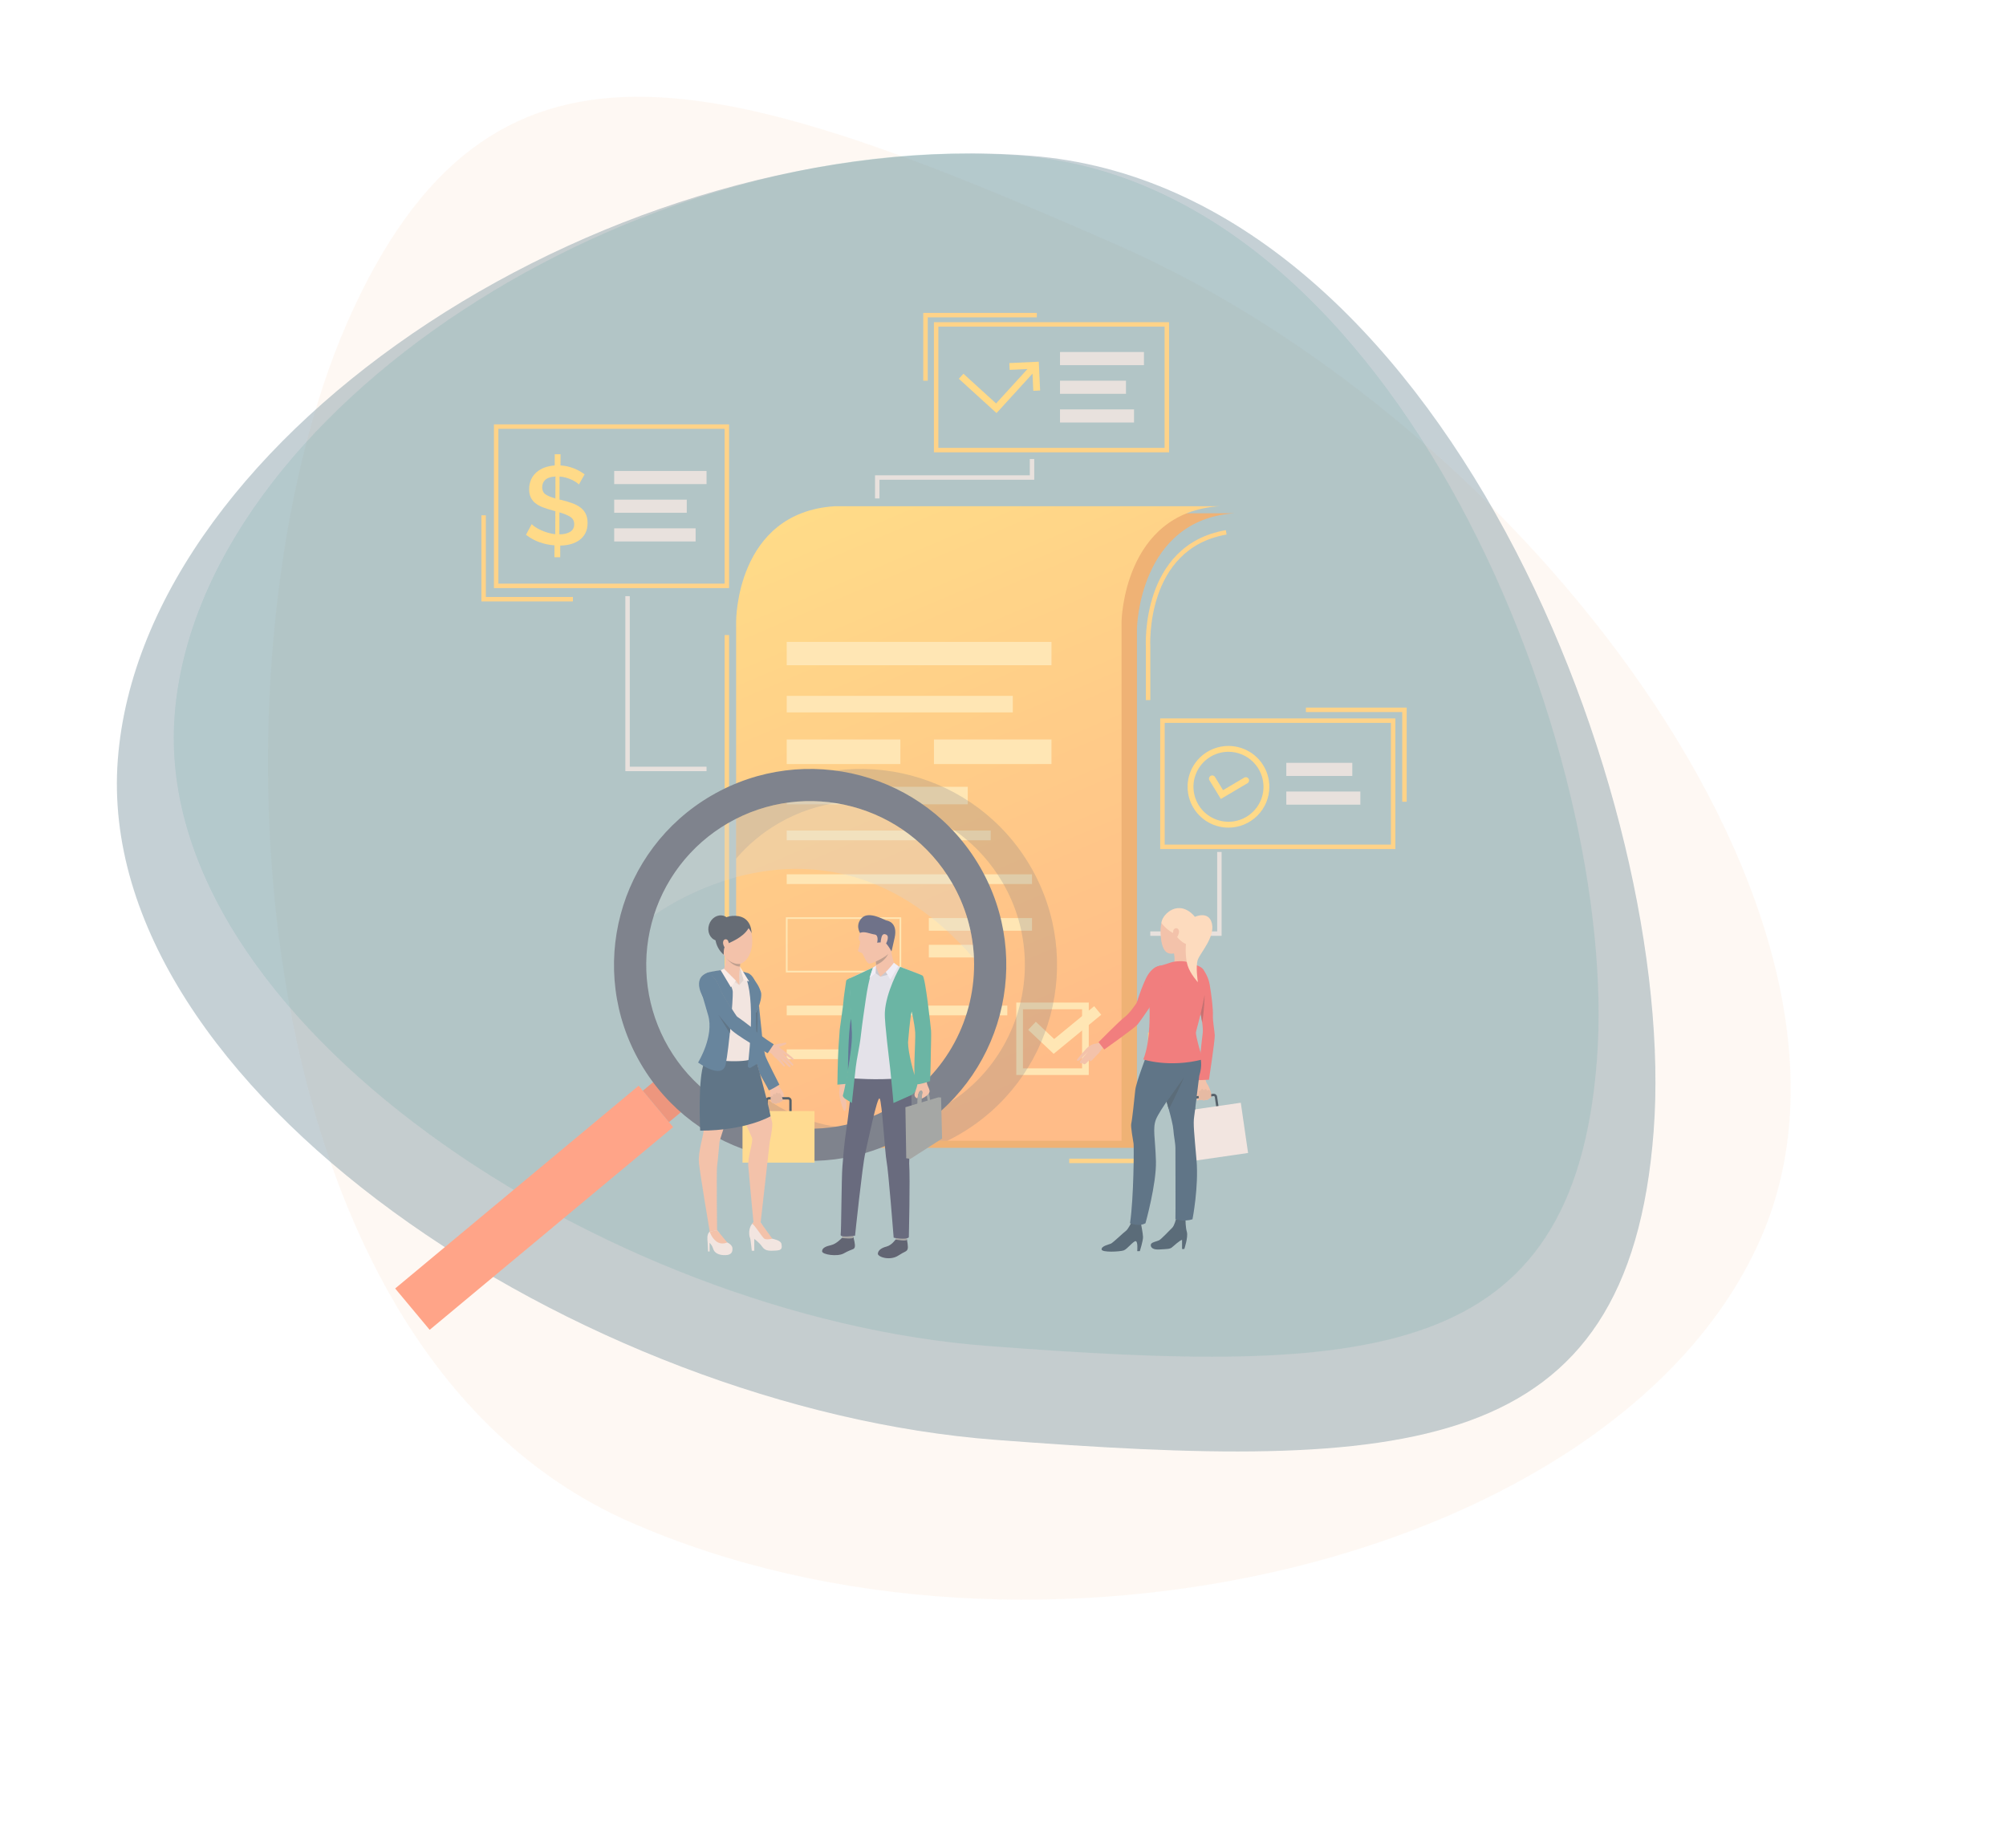 <svg width="661" height="609" viewBox="0 0 661 609" fill="none" xmlns="http://www.w3.org/2000/svg">
<g opacity="0.7">
<path opacity="0.1" d="M368.521 80.879C501.283 139.308 626.743 302.293 580.132 408.194C533.521 514.096 340.279 559.9 207.517 501.471C74.755 443.042 67.857 212.019 114.468 106.118C161.079 0.216 235.758 22.449 368.521 80.879Z" fill="#F4A261"/>
<path opacity="0.2" d="M325.351 443.489C199.718 433.901 49.895 336.277 57.522 235.758C65.15 135.239 210.256 41.664 335.889 51.252C461.522 60.84 533.841 248.693 526.213 349.213C518.586 449.732 450.985 453.077 325.351 443.489Z" fill="#2A9D8F"/>
<path opacity="0.4" d="M328.012 474.427C192.355 464.084 30.578 358.774 38.814 250.34C47.05 141.905 203.733 40.962 339.391 51.305C475.048 61.648 553.137 264.293 544.901 372.728C536.664 481.162 463.67 484.77 328.012 474.427Z" fill="#325B6C"/>
<path d="M406.874 169.12H280.019C247.483 171.283 247.627 207.093 247.627 207.093V378.209H374.639V207.093C374.639 207.093 375.24 171.164 406.874 169.12Z" fill="#E8913A"/>
<path d="M240.24 209.256H238.775V340.957H240.24V209.256Z" fill="#FFC155"/>
<path d="M385.216 149.043H307.735V106.163H385.216V149.043ZM309.2 147.579H383.75V107.627H309.2V147.579Z" fill="#FFC155"/>
<path d="M240.24 193.774H162.759V139.829H240.24V193.774ZM164.225 192.31H238.775V141.293H164.225V192.31Z" fill="#FFC155"/>
<path d="M459.786 279.764H382.305V236.722H459.786V279.764ZM383.771 278.3H458.321V238.186H383.771V278.3Z" fill="#FFC155"/>
<path d="M401.802 166.798C370.17 168.84 369.564 204.77 369.564 204.77V375.885H242.561V204.78C242.561 204.78 242.416 168.97 274.955 166.807L401.802 166.798Z" fill="url(#paint0_linear_439_5071)"/>
<path d="M346.473 211.499H259.233V219.189H346.473V211.499Z" fill="#FFDC94"/>
<path d="M333.725 229.283H259.233V234.731H333.725V229.283Z" fill="#FFDC94"/>
<path d="M296.68 243.663H259.233V251.754H296.68V243.663Z" fill="#FFDC94"/>
<path d="M346.475 243.663H307.746V251.754H346.475V243.663Z" fill="#FFDC94"/>
<path d="M318.89 259.246H259.233V265.014H318.89V259.246Z" fill="#FFDC94"/>
<path d="M326.447 273.664H259.233V276.869H326.447V273.664Z" fill="#FFDC94"/>
<path d="M340.059 288.085H259.233V291.289H340.059V288.085Z" fill="#FFDC94"/>
<path d="M296.963 320.41H258.958V302.238H296.963V320.41ZM259.515 319.861H296.413V302.787H259.508L259.515 319.861Z" fill="#FFDC94"/>
<path d="M340.059 302.505H306.061V306.67H340.059V302.505Z" fill="#FFDC94"/>
<path d="M330.158 311.317H306.061V315.482H330.158V311.317Z" fill="#FFDC94"/>
<path d="M331.92 331.344H259.233V334.549H331.92V331.344Z" fill="#FFDC94"/>
<path d="M297.521 345.765H259.233V348.969H297.521V345.765Z" fill="#FFDC94"/>
<path d="M402.285 263.257L398.539 257.13C398.392 256.889 398.347 256.599 398.413 256.325C398.479 256.05 398.652 255.813 398.894 255.666C399.135 255.518 399.425 255.473 399.7 255.539C399.975 255.606 400.213 255.778 400.36 256.02L403.009 260.353L410.052 256.188C410.293 256.069 410.57 256.045 410.828 256.122C411.086 256.198 411.306 256.369 411.443 256.6C411.581 256.832 411.625 257.106 411.569 257.369C411.512 257.632 411.358 257.864 411.138 258.018L402.285 263.257Z" fill="#FFCA55"/>
<path d="M404.797 272.704C402.132 272.704 399.527 271.915 397.311 270.436C395.095 268.957 393.368 266.855 392.349 264.396C391.329 261.936 391.062 259.23 391.581 256.619C392.101 254.008 393.384 251.609 395.269 249.727C397.153 247.844 399.553 246.562 402.167 246.043C404.781 245.524 407.489 245.79 409.951 246.809C412.413 247.828 414.517 249.554 415.997 251.767C417.477 253.981 418.267 256.584 418.267 259.246C418.263 262.814 416.843 266.235 414.317 268.758C411.792 271.281 408.368 272.7 404.797 272.704ZM404.797 247.71C402.514 247.71 400.283 248.386 398.386 249.653C396.488 250.919 395.009 252.72 394.135 254.827C393.262 256.933 393.033 259.251 393.479 261.488C393.924 263.724 395.023 265.778 396.637 267.391C398.251 269.003 400.307 270.101 402.545 270.546C404.784 270.991 407.104 270.763 409.213 269.89C411.321 269.017 413.124 267.54 414.392 265.644C415.66 263.748 416.336 261.519 416.336 259.239C416.331 256.183 415.114 253.253 412.951 251.092C410.788 248.931 407.856 247.715 404.797 247.71Z" fill="#FFCA55"/>
<path d="M340.22 123.116L340.484 128.772L342.731 128.668L342.29 119.18L332.589 119.63L332.693 121.875L338.557 121.602L328.222 132.936L317.468 123.147L315.952 124.809L328.369 136.111L340.22 123.116Z" fill="#FFCA55"/>
<path d="M190.757 159.643C190.468 159.34 190.143 159.074 189.788 158.852C189.315 158.545 188.82 158.274 188.306 158.041C187.708 157.771 187.089 157.548 186.456 157.375C185.779 157.19 185.086 157.071 184.386 157.022L184.362 164.602L185.058 164.752C186.268 165.04 187.46 165.399 188.628 165.826C189.593 166.167 190.5 166.652 191.319 167.263C192.039 167.813 192.621 168.524 193.017 169.338C193.417 170.158 193.615 171.153 193.613 172.325C193.613 173.618 193.376 174.722 192.904 175.637C192.448 176.538 191.787 177.32 190.973 177.919C190.111 178.547 189.139 179.01 188.108 179.284C186.966 179.593 185.789 179.756 184.606 179.767L184.593 183.61H182.686L182.699 179.69C180.985 179.572 179.296 179.215 177.68 178.631C176.108 178.058 174.637 177.24 173.323 176.206L175.204 172.696C175.555 173.059 175.947 173.381 176.373 173.653C176.944 174.03 177.543 174.362 178.166 174.647C178.895 174.985 179.648 175.269 180.419 175.498C181.25 175.748 182.102 175.922 182.965 176.018L182.989 168.436C182.842 168.388 182.69 168.344 182.531 168.308C182.371 168.271 182.219 168.227 182.073 168.178C180.924 167.877 179.793 167.511 178.686 167.08C177.817 166.754 177.008 166.288 176.29 165.7C175.674 165.185 175.181 164.538 174.847 163.808C174.502 162.983 174.338 162.094 174.365 161.2C174.348 160.106 174.564 159.02 174.999 158.016C175.409 157.1 176.012 156.284 176.766 155.622C177.55 154.942 178.453 154.413 179.43 154.063C180.51 153.674 181.64 153.437 182.785 153.358L182.798 149.66H184.703L184.692 153.36C186.2 153.445 187.684 153.771 189.088 154.327C190.35 154.824 191.543 155.48 192.638 156.279L190.757 159.643ZM178.657 160.558C178.657 161.582 179.014 162.353 179.73 162.869C180.446 163.385 181.538 163.84 183.007 164.234L183.031 157.018C181.54 157.088 180.441 157.433 179.734 158.052C179.027 158.672 178.668 159.507 178.657 160.556V160.558ZM189.211 172.751C189.211 171.676 188.784 170.863 187.929 170.312C187.074 169.76 185.878 169.262 184.34 168.816L184.317 176.069C185.881 176.048 187.086 175.759 187.931 175.201C188.776 174.644 189.202 173.826 189.211 172.749V172.751Z" fill="#FFCA55"/>
<path d="M232.813 155.185H202.383V159.511H232.813V155.185Z" fill="#DED4CE"/>
<path d="M226.301 164.635H202.383V168.961H226.301V164.635Z" fill="#DED4CE"/>
<path d="M229.219 174.085H202.383V178.411H229.219V174.085Z" fill="#DED4CE"/>
<path d="M445.596 251.355H423.854V255.681H445.596V251.355Z" fill="#DED4CE"/>
<path d="M448.25 260.807H423.854V265.133H448.25V260.807Z" fill="#DED4CE"/>
<path d="M376.946 115.988H349.281V120.314H376.946V115.988Z" fill="#DED4CE"/>
<path d="M371.024 125.44H349.281V129.766H371.024V125.44Z" fill="#DED4CE"/>
<path d="M373.678 134.89H349.281V139.216H373.678V134.89Z" fill="#DED4CE"/>
<path d="M402.534 308.363H379.03V306.899H401.069V280.715H402.534V308.363Z" fill="#DED4CE"/>
<path d="M289.795 164.232H288.33V156.614H339.328V151.256H340.793V158.078H289.795V164.232Z" fill="#DED4CE"/>
<path d="M232.813 254.091H206.061V196.438H207.526V252.627H232.813V254.091Z" fill="#DED4CE"/>
<path d="M379.045 230.685H377.579V213.262C377.559 212.973 375.7 179.551 403.927 174.689L404.176 176.131C377.233 180.781 379.023 212.89 379.043 213.214L379.045 230.685Z" fill="#FFC155"/>
<path d="M463.515 264.17H462.05V234.621H430.308V233.157H463.515V264.17Z" fill="#FFC155"/>
<path d="M188.769 198.164H158.631V169.794H160.096V196.7H188.769V198.164Z" fill="#FFC155"/>
<path d="M305.7 125.44H304.234V103.099H341.636V104.563H305.7V125.44Z" fill="#FFC155"/>
<path d="M379.763 383.245H352.328V381.781H378.297V340.216H379.763V383.245Z" fill="#FFC155"/>
<path d="M358.76 354.21H334.879V330.343H358.768L358.76 354.21ZM337.069 352.014H356.562V332.539H337.077L337.069 352.014Z" fill="#FFDC94"/>
<path d="M347.193 347.23L338.804 339.329L341.315 336.666L347.36 342.357L360.546 331.533L362.872 334.36L347.193 347.23Z" fill="#FFDC94"/>
<g style="mix-blend-mode:hard-light" opacity="0.24">
<path d="M339.561 285.512C321.639 254.676 282.087 244.194 251.219 262.102C248.175 263.869 245.279 265.88 242.561 268.116V282.926C246.531 278.275 251.264 274.333 256.557 271.269C282.353 256.301 315.41 265.063 330.391 290.837C334.839 298.464 337.338 307.069 337.667 315.89C337.69 316.558 337.705 317.22 337.705 317.888C337.705 336.49 328.068 354.593 310.807 364.604C287.857 377.914 259.153 372.453 242.561 352.938V367.761C246.434 370.954 250.669 373.68 255.18 375.883H312.186C313.519 375.229 314.833 374.523 316.137 373.769C346.994 355.866 357.487 316.351 339.561 285.512Z" fill="#3F444F"/>
</g>
<path d="M141.581 438.179L221.811 371.372L210.443 357.745L130.212 424.552L141.581 438.179Z" fill="#FF7E55"/>
<path d="M220.445 369.734L224.731 366.165L216.102 355.821L211.816 359.39L220.445 369.734Z" fill="#E66947"/>
<path d="M211.067 350.362C228.99 381.197 268.542 391.679 299.408 373.771C330.274 355.863 340.764 316.349 322.839 285.512C304.914 254.675 265.364 244.194 234.501 262.103C203.639 280.011 193.142 319.524 211.067 350.362ZM220.244 345.036C216.681 338.908 214.362 332.139 213.419 325.115C212.475 318.092 212.925 310.951 214.744 304.101C216.563 297.251 219.714 290.827 224.018 285.193C228.322 279.56 233.694 274.829 239.828 271.271C265.624 256.303 298.681 265.063 313.662 290.837C318.11 298.464 320.609 307.067 320.938 315.888C321.656 335.184 311.962 354.23 294.078 364.603C268.282 379.57 235.234 370.81 220.244 345.036Z" fill="#494F5C"/>
<path opacity="0.3" d="M215.452 301.656C215.452 301.656 271.705 258.982 320.934 315.888C320.605 307.067 318.107 298.464 313.658 290.837C298.677 265.063 265.62 256.303 239.824 271.271C228.186 278.001 219.491 288.841 215.452 301.656Z" fill="#C2C2C2"/>
<path d="M362.843 343.389C362.148 343.649 361.427 343.833 360.693 343.938C359.757 344.03 358.401 345.007 358.057 345.432C357.713 345.856 354.881 348.89 354.831 349.275C354.782 349.659 355.564 349.533 355.815 349.225C356.066 348.918 358.542 346.48 358.542 346.48C358.542 346.48 355.775 349.56 355.795 349.921C355.815 350.281 356.229 350.591 356.742 350.272C356.742 350.272 357.148 351.107 357.87 350.384L359.31 348.945C359.31 348.945 358.702 349.822 359.493 349.571C359.92 349.436 361.347 347.622 361.746 347.355C362.145 347.088 363.671 344.764 363.671 344.764L362.843 343.389Z" fill="#EEA886"/>
<path d="M372.685 403.055C372.685 403.055 371.632 405.157 370.993 405.573C370.353 405.988 366.78 409.463 366.047 409.782C365.314 410.1 362.951 410.547 362.983 411.663C363.014 412.779 369.078 412.428 370.26 412.013C371.441 411.597 373.42 408.92 374.216 408.953C375.013 408.986 374.727 412.247 374.727 412.247H375.588C375.588 412.247 376.674 408.803 376.641 407.591C376.608 406.38 375.94 403.064 375.94 403.064L372.685 403.055Z" fill="#162D40"/>
<path d="M387.465 401.746C387.465 401.746 387.003 403.831 386.241 404.557C385.479 405.284 382.626 408.36 381.9 408.691C381.175 409.022 379.786 409.253 379.356 409.789C378.926 410.325 379.173 411.872 381.9 411.707C384.628 411.542 385.505 411.566 386.15 411.021C386.795 410.475 388.881 408.588 389.502 408.539V411.544H390.245C390.245 411.544 391.562 407.6 391.09 405.939C390.617 404.277 390.643 402.021 390.643 402.021L387.465 401.746Z" fill="#162D40"/>
<path d="M386.386 312.514C386.386 312.514 387.626 315.701 386.661 318.166C386.661 318.166 391.207 317.879 391.379 317.363C391.551 316.847 391.196 312.069 391.821 310.658C392.445 309.247 386.386 312.514 386.386 312.514Z" fill="#EEA886"/>
<path d="M394.618 355.277C394.472 355.664 394.396 356.073 394.394 356.487C394.425 356.893 394.198 357.559 394.112 357.918C394.026 358.276 393.825 359.865 393.874 360.256C393.894 360.416 394.413 361.34 394.424 361.669C394.435 361.999 394.359 362.67 394.647 362.652C394.935 362.634 395.165 362.044 395.165 362.044C395.171 362.126 395.2 362.205 395.25 362.27C395.3 362.335 395.368 362.384 395.446 362.41C395.946 362.527 396.158 362.282 396.158 362.282C396.158 362.282 396.384 362.57 396.605 362.568C396.731 362.576 396.856 362.558 396.975 362.515C397.093 362.472 397.201 362.405 397.292 362.319C397.468 362.404 397.667 362.424 397.856 362.377C397.98 362.345 398.093 362.282 398.186 362.194C398.278 362.106 398.347 361.996 398.386 361.874C398.386 361.874 398.935 361.874 399.043 361.585C399.151 361.296 399.08 361.036 399.105 360.796C399.131 360.557 398.728 358.507 397.79 357.173C396.852 355.839 397.323 354.162 397.323 354.162L394.618 355.277Z" fill="#EEA886"/>
<path d="M393.189 366.475L392.627 362.591C392.584 362.291 392.662 361.986 392.843 361.743C393.025 361.5 393.295 361.338 393.596 361.294L399.759 360.401C400.06 360.358 400.366 360.436 400.609 360.618C400.853 360.8 401.014 361.07 401.058 361.371L401.622 365.252C401.665 365.553 401.587 365.859 401.405 366.102C401.223 366.346 400.952 366.507 400.651 366.552L394.489 367.443C394.189 367.486 393.883 367.409 393.639 367.227C393.395 367.046 393.233 366.775 393.189 366.475ZM393.707 362.055C393.658 362.062 393.611 362.079 393.568 362.104C393.526 362.129 393.488 362.163 393.459 362.202C393.429 362.242 393.407 362.287 393.395 362.335C393.383 362.383 393.38 362.433 393.387 362.482L393.951 366.363C393.965 366.462 394.019 366.552 394.099 366.612C394.179 366.672 394.28 366.698 394.38 366.683L400.541 365.79C400.64 365.775 400.729 365.722 400.789 365.642C400.849 365.562 400.874 365.461 400.86 365.362L400.296 361.481C400.281 361.382 400.228 361.293 400.148 361.233C400.068 361.174 399.968 361.148 399.869 361.162L393.707 362.055Z" fill="#0E1E2B"/>
<path d="M388.507 383.197L411.255 379.902L408.853 363.354L386.105 366.649L388.507 383.197Z" fill="#EDDAD3"/>
<path d="M395.052 361.869C395.052 361.869 394.686 360.039 395.098 359.535C395.51 359.032 395.675 359.695 395.675 359.695C395.675 359.695 395.491 359.05 396.003 358.849C396.514 358.648 396.664 359.426 396.664 359.426C396.664 359.352 396.678 359.28 396.707 359.212C396.735 359.145 396.777 359.083 396.83 359.032C396.882 358.981 396.945 358.941 397.013 358.914C397.081 358.887 397.155 358.875 397.228 358.877C397.792 358.864 397.777 359.539 397.777 359.539C397.777 359.539 398.191 358.791 398.635 359.329C399.384 360.244 399.041 361.572 399.041 361.572C399.041 361.572 398.928 361.885 398.384 361.861C398.384 361.861 398.158 362.652 397.285 362.306C397.285 362.306 396.565 362.925 396.151 362.27C396.151 362.279 395.345 362.895 395.052 361.869Z" fill="#DB9C7C"/>
<path d="M385.947 317.089C385.947 317.089 383.261 318.016 382.049 318.274C380.836 318.532 378.296 319.702 378.501 324.107C378.706 328.511 379.466 332.327 379.741 334.219C380.016 336.111 379.845 340.928 379.396 343.267C379.396 343.267 385.835 344.85 393.411 343.267C393.411 343.267 392.068 339.275 392.103 338.245C392.138 337.215 396.578 328.714 396.785 327.373C396.992 326.032 397.884 320.115 395.854 318.809C393.825 317.502 392.171 317.672 391.31 317.089C390.449 316.505 387.203 316.669 385.947 317.089Z" fill="#EB4747"/>
<path d="M382.503 318.166C382.503 318.166 379.537 318.086 377.438 322.73C375.339 327.375 374.821 330.091 374.339 330.746C373.857 331.401 372.17 333.945 370.516 335.182C368.862 336.419 361.982 343.397 361.982 343.397L363.871 345.812C363.871 345.812 373.788 338.794 374.821 337.59C375.854 336.386 382.127 327.271 382.503 325.894C382.878 324.518 385.772 319.59 382.503 318.166Z" fill="#EB4747"/>
<path d="M400.28 341.237C400.298 343.095 398.367 355.771 398.367 355.771L394.719 355.925C394.719 355.925 395.889 343.353 396.303 340.463C396.424 339.61 396.321 338.285 396.12 336.842C395.99 335.927 395.818 334.958 395.634 334.036C395.131 331.489 394.55 329.265 394.55 329.265C394.55 329.265 391.253 318.443 396.314 319.237C397.502 320.804 398.296 322.633 398.631 324.57C399.199 327.821 399.767 332.671 399.664 334.58C399.562 336.488 400.27 339.87 400.28 341.237Z" fill="#EB4747"/>
<path d="M379.389 343.267C379.389 343.267 378.218 346.032 378.107 346.731C377.995 347.43 374.333 356.558 374.077 359.228C373.819 361.929 373.044 369.136 372.769 370.168C372.494 371.2 373.388 375.81 373.526 376.842C373.663 377.874 373.595 394.728 372.355 403.055C372.355 403.055 375.247 404.292 377.451 403.055C377.451 403.055 381.102 390.051 380.895 382.559C380.688 375.067 379.737 371.895 380.895 368.868C382.052 365.842 388.877 356.759 389.566 355.795C390.255 354.831 394.57 349.509 390.482 343.743C386.393 337.976 379.389 343.267 379.389 343.267Z" fill="#1D3B54"/>
<path d="M393.493 367.897C393.127 370.305 393.511 373.469 394.27 382.277C395.028 391.084 392.943 401.746 392.943 401.746C390.328 402.641 387.315 401.746 387.315 401.746C387.382 401.128 387.315 380.28 387.315 378.423C387.315 376.565 386.78 374.457 386.642 372.325C386.549 370.872 385.871 368.193 385.111 365.457C384.882 364.639 384.648 363.81 384.417 363.018L384.04 361.706C382.968 357.991 381.525 343.645 381.525 343.645C381.525 343.645 389.518 337.215 393.409 343.268C397.299 349.322 395.303 353.725 395.165 354.483C395.028 355.24 393.859 365.488 393.493 367.897Z" fill="#1D3B54"/>
<path d="M378.772 332.003C378.772 332.003 379.31 342.837 376.727 349.081C376.727 349.081 385.25 351.919 396.252 349.081C396.252 349.081 393.892 341.314 394.081 340.128C394.27 338.942 398.387 325.25 397.122 322.029C395.856 318.809 380.043 321.841 378.772 332.003Z" fill="#EB4747"/>
<path d="M388.934 299.958C387.016 299.74 382.048 300.128 382.426 307.594C382.803 315.061 385.525 314.611 388.245 313.816C390.965 313.022 394.202 307.247 394.202 305.699C394.202 304.15 394.409 300.576 388.934 299.958Z" fill="#EEA886"/>
<path d="M382.703 304.176C382.703 304.176 384.864 306.921 387.036 307.589C387.036 307.589 388.71 310.577 391.628 311.339C391.628 311.339 397.856 305.393 392.617 300.92C387.379 296.448 382.668 301.894 382.703 304.176Z" fill="#FCCCA2"/>
<path d="M386.628 306.562C386.699 306.154 387.606 305.323 388.304 306.251C389.002 307.179 387.729 309.348 387.247 309.348C386.765 309.348 386.35 308.11 386.628 306.562Z" fill="#EEA886"/>
<path d="M393.493 302.266C393.649 302.029 398.367 299.905 399.355 304.343C400.342 308.78 395.556 313.941 394.718 316.159C393.881 318.377 394.718 323.642 394.718 323.642C394.718 323.642 392.22 320.935 391.35 318.166C390.388 315.127 390.068 307.463 393.493 302.266Z" fill="#FCCCA2"/>
<path d="M390.181 354.959C390.119 355.096 386.137 363.926 385.113 365.457C384.884 364.639 384.65 363.81 384.419 363.018C384.419 363.018 390.048 355.153 390.181 354.959Z" fill="#162D40"/>
<path d="M396.948 327.825C396.948 327.825 396.823 333.441 396.116 336.842C395.986 335.927 395.814 334.958 395.631 334.036C395.66 333.908 396.81 328.704 396.948 327.825Z" fill="#AB3434"/>
<path d="M255.647 356.554C255.92 356.817 256.143 357.127 256.306 357.469C256.44 357.815 256.889 358.273 257.099 358.533C257.31 358.792 258.103 360.017 258.215 360.363C258.261 360.502 258.2 361.461 258.325 361.735C258.449 362.01 258.773 362.531 258.53 362.63C258.286 362.729 257.865 362.335 257.865 362.335C257.893 362.404 257.9 362.48 257.884 362.552C257.869 362.625 257.831 362.691 257.777 362.742C257.692 362.825 257.583 362.879 257.465 362.894C257.347 362.91 257.227 362.887 257.123 362.829C257.123 362.829 257.07 363.241 256.889 363.325C256.788 363.383 256.673 363.412 256.557 363.409C256.441 363.405 256.328 363.369 256.231 363.305C256.186 363.393 256.123 363.471 256.047 363.533C255.971 363.596 255.882 363.643 255.788 363.671C255.67 363.689 255.55 363.674 255.44 363.627C255.33 363.581 255.236 363.505 255.167 363.408C255.167 363.408 254.72 363.602 254.517 363.408C254.366 363.245 254.243 363.06 254.15 362.859C254.035 362.676 253.559 360.833 253.804 359.369C254.049 357.905 252.905 356.807 252.905 356.807L255.647 356.554Z" fill="#EEA886"/>
<path d="M259.689 367.807H253.368C253.059 367.807 252.763 367.685 252.545 367.467C252.327 367.249 252.204 366.953 252.203 366.645V362.659C252.204 362.351 252.327 362.055 252.545 361.837C252.763 361.62 253.059 361.497 253.368 361.497H259.691C260 361.497 260.296 361.62 260.514 361.837C260.733 362.055 260.856 362.351 260.856 362.659V366.645C260.856 366.798 260.825 366.949 260.767 367.09C260.708 367.231 260.622 367.359 260.514 367.467C260.405 367.575 260.277 367.661 260.135 367.719C259.994 367.777 259.842 367.807 259.689 367.807ZM253.368 362.275C253.267 362.275 253.17 362.316 253.098 362.387C253.026 362.459 252.986 362.556 252.985 362.657V366.643C252.986 366.744 253.026 366.841 253.098 366.913C253.17 366.985 253.267 367.025 253.368 367.026H259.691C259.793 367.026 259.89 366.985 259.962 366.914C260.034 366.842 260.075 366.745 260.076 366.643V362.657C260.075 362.556 260.034 362.459 259.962 362.387C259.89 362.315 259.793 362.275 259.691 362.275H253.368Z" fill="#0E1E2B"/>
<path d="M268.39 366.096H244.664V383.08H268.39V366.096Z" fill="#FFCC63"/>
<path d="M246.45 320.65C246.45 320.65 245.235 320.668 244.717 324.297C244.199 327.926 245.18 329.447 245.298 330.956C245.415 332.466 247.188 342.225 247.237 342.657C247.287 343.089 247.523 348.281 248.214 349.659C248.904 351.037 253.991 358.847 254.059 359.237C254.126 359.627 256.528 357.877 256.528 357.877C256.528 357.877 252.533 349.523 252.302 348.57C252.071 347.617 250.47 342.749 250.716 341.263C250.961 339.777 250.003 331.58 250.097 330.669C250.19 329.758 248.789 321.204 246.45 320.65Z" fill="#EEA886"/>
<path d="M246.45 320.65C246.45 320.65 245.235 320.668 244.717 324.297C244.199 327.926 244.666 329.238 244.981 330.81C245.276 332.296 246.285 341.387 246.332 341.819C246.38 342.251 247.587 347.73 248.214 349.659C248.692 351.123 253.225 358.809 253.293 359.191C253.361 359.574 256.819 357.398 256.819 357.398C256.819 357.398 252.384 348.757 252.154 347.803C251.923 346.85 251.172 343.55 251.148 342.042C251.119 340.273 250.003 331.58 250.097 330.669C250.19 329.758 249.842 321.892 246.45 320.65Z" fill="#285173"/>
<path d="M236.282 405.322C236.282 405.322 238.399 408.462 239.253 409.218C239.253 409.218 241.215 409.906 241.338 411.231C241.416 412.104 241.338 413.504 239.097 413.568C236.857 413.632 235.416 412.849 235.005 411.491C234.595 410.133 233.818 409.527 233.818 409.527V412.367H233.313C233.313 412.367 233.186 409.622 233.155 409.117C233.124 408.612 232.789 406.671 233.859 405.811C234.928 404.951 236.282 405.322 236.282 405.322Z" fill="#EDDAD3"/>
<path d="M250.639 402.815C250.923 403.442 251.278 404.036 251.698 404.583C252.205 405.243 253.782 407.959 254.478 408.147C255.174 408.336 257.321 408.715 257.51 409.915C257.698 411.116 257.793 411.967 255.678 412.062C253.562 412.157 252.172 412.281 251.161 410.799C250.15 409.317 248.54 408.237 248.54 408.237V412.108H247.717C247.717 412.108 247.338 408.082 247.118 407.794C246.898 407.507 246.327 404.418 248.287 402.809C250.247 401.201 250.639 402.815 250.639 402.815Z" fill="#EDDAD3"/>
<path d="M234.868 344.716C234.868 344.716 232.195 348.193 231.472 352.305C230.748 356.417 231.899 370.239 231.868 372.281C231.836 374.324 229.941 379.382 230.32 383.217C230.699 387.053 233.866 405.82 233.866 405.82L236.289 405.324C236.289 405.324 236.053 385.867 236.289 384.259C236.526 382.65 237.002 376.781 237.097 376.119C237.192 375.456 243.111 358.055 243.111 355.085C243.111 352.115 241.305 339.87 234.868 344.716Z" fill="#EEA886"/>
<path d="M248.287 346.072C248.287 346.072 252.683 362.815 253.198 365.133C253.712 367.452 254.48 369.366 254.48 370.351C254.48 372.636 253.63 376.306 253.63 376.306L250.639 402.815H248.287C248.287 402.815 246.801 387.335 246.565 384.211C246.329 381.087 248.27 376.258 247.796 374.933C247.322 373.608 240.169 358.317 240.169 358.317C240.169 358.317 234.751 341.212 248.287 346.072Z" fill="#EEA886"/>
<path d="M239.616 409.381C239.616 409.381 237.773 410.329 236.099 409.079C234.425 407.829 233.859 405.82 233.859 405.82L236.282 405.324L239.616 409.381Z" fill="#EEA886"/>
<path d="M254.478 408.148C254.478 408.148 252.582 408.622 251.855 408.148C251.128 407.674 248.659 403.503 247.842 403.254C247.842 403.254 248.633 401.647 250.639 402.815C250.639 402.815 253.939 407.454 254.478 408.148Z" fill="#EEA886"/>
<path d="M253.905 367.807C253.905 367.807 245.845 372.55 230.717 372.55C230.717 372.55 229.862 355.03 232.06 350.1C234.258 345.17 248.851 348.226 248.851 348.226C248.851 348.226 253.386 364.178 253.905 367.807Z" fill="#1D3B54"/>
<path d="M242.883 319.341C242.883 319.341 245.228 320.439 246.043 320.611C246.858 320.783 250.016 324.873 250.569 326.37C251.122 327.867 250.569 330.111 249.43 332.746C248.291 335.381 249.364 336.262 248.844 338.897C248.323 341.532 247.867 347.112 247.964 348.576C248.062 350.04 234.793 350.316 231.763 347.648C231.763 347.648 234.807 343.093 235.198 342.443C235.588 341.794 235.263 338.245 234.904 337.334C234.545 336.423 232.157 328.676 232.157 328.676C232.157 328.676 230.206 322.727 231.974 321.356C233.505 320.169 237.676 319.744 238.425 319.484C239.174 319.224 241.354 319.114 242.883 319.341Z" fill="#EDDAD3"/>
<path d="M243.633 324.564L245.058 322.897L243.821 318.505C243.821 318.505 243.405 320.959 243.633 324.564Z" fill="#D6C5BE"/>
<path d="M239.925 302.716C241.317 302.225 246.439 301.023 247.644 307.563C248.849 314.104 245.233 318.756 241.911 317.52C238.588 316.285 236.538 311.761 236.342 308.312C236.146 304.862 238.165 303.334 239.925 302.716Z" fill="#EEA886"/>
<path d="M247.644 307.563C247.644 307.563 247.893 301.967 242.332 301.771C236.771 301.576 235.265 306.163 235.721 309.496C235.987 311.476 236.969 313.29 238.482 314.596C238.482 314.596 238.282 311.895 239.363 311.192C240.444 310.49 244.776 309.093 246.664 305.84C246.657 305.84 247.532 306.868 247.644 307.563Z" fill="#252E3B"/>
<path d="M240.7 306.97C239.967 309.199 237.791 310.486 235.84 309.845C233.89 309.205 232.91 306.879 233.642 304.65C234.375 302.421 236.551 301.135 238.502 301.775C240.453 302.416 241.433 304.742 240.7 306.97Z" fill="#252E3B"/>
<path d="M244.003 316.638C244.003 316.638 243.536 320.935 243.636 322.335C243.636 322.335 241.2 324.774 238.429 319.488C238.429 319.488 239.596 317.308 238.718 314.34C237.841 311.372 244.003 316.638 244.003 316.638Z" fill="#EEA886"/>
<path d="M243.632 322.335V324.564L240.828 322.471L243.632 322.335Z" fill="#EEA886"/>
<path d="M243.633 324.564L242.469 323.124L238.548 319.219L237.278 320.439L243.633 324.564Z" fill="#D6C5BE"/>
<path d="M238.002 319.592C238.002 319.592 241.299 324.582 241.451 326.778C241.603 328.974 240.227 345.404 239.123 350.686C238.018 355.967 230.03 350.089 230.03 350.089C230.03 350.089 235.397 341.409 233.327 334.461C231.258 327.512 230.519 324.732 230.519 324.732C230.519 324.732 231.228 320.862 233.739 320.318C235.952 319.841 238.002 319.592 238.002 319.592Z" fill="#285173"/>
<path d="M250.787 327.036C250.787 327.036 251.381 329.135 249.067 333.773C249.067 333.773 249.104 339.709 249.17 341.565C249.236 343.42 249.673 350.431 249.673 350.431L247.387 351.769C247.284 351.83 247.165 351.861 247.045 351.858C246.925 351.855 246.808 351.818 246.707 351.753C246.606 351.687 246.526 351.594 246.476 351.485C246.425 351.376 246.406 351.255 246.42 351.136C247.069 345.798 249.168 325.554 244.623 320.112L246.455 320.65C246.455 320.65 249.705 323.303 250.787 327.036Z" fill="#285173"/>
<path d="M239.914 310.01C239.864 309.894 239.789 309.791 239.694 309.708C239.599 309.625 239.487 309.564 239.366 309.529C239.245 309.494 239.117 309.486 238.992 309.506C238.868 309.526 238.749 309.573 238.645 309.644C238.255 309.937 238.026 310.815 238.645 311.954C239.264 313.092 241.446 313.888 239.914 310.01Z" fill="#EEA886"/>
<path d="M245.058 322.897L246.853 323.393L243.821 318.509L245.058 322.897Z" fill="#FAE6DE"/>
<path d="M242.47 323.124L240.828 325.272L237.462 319.665L238.548 319.219L242.47 323.124Z" fill="#FAE6DE"/>
<path d="M243.907 317.584L243.827 318.446C243.827 318.446 241.889 318.812 239.356 315.72C239.356 315.72 241.152 317.908 243.907 317.584Z" fill="#A77860"/>
<path d="M253.872 343.894C253.872 343.894 255.011 344.626 255.665 344.218C256.215 343.869 257.195 343.821 257.497 343.805C257.896 343.785 259.101 343.265 259.132 343.768C259.164 344.271 257.187 344.722 256.792 344.899C256.396 345.077 258.138 345.926 258.334 346.332C258.53 346.738 256.958 349.538 255.83 348.817C254.702 348.096 253.974 346.583 253.751 346.495C253.461 346.347 253.18 346.183 252.91 346.003L253.872 343.894Z" fill="#EEA886"/>
<path d="M232.241 321.1C232.241 321.1 233.822 320.708 235.19 322.172C236.559 323.636 237.242 326.045 237.601 326.826C237.96 327.607 242.486 334.829 242.746 334.991C243.006 335.154 247.606 338.864 249.69 340.847C251.775 342.831 255.837 345.045 255.837 345.045L254.308 347.194C254.308 347.194 241.964 340.621 240.401 338.214C238.839 335.808 232.597 329.135 232.597 329.135C232.597 329.135 228.871 323.521 232.241 321.1Z" fill="#EEA886"/>
<path d="M258.109 346.101C258.109 346.101 261.406 348.537 261.499 348.885C261.592 349.232 261.44 349.403 261.122 349.187C260.803 348.971 257.859 346.925 257.859 346.925C257.859 346.925 261.287 350.466 261.418 350.735C261.495 350.892 261.235 351.24 261.052 351.141C260.869 351.042 257.273 347.726 257.273 347.726C257.273 347.726 260.468 351.039 260.51 351.295C260.516 351.359 260.502 351.423 260.47 351.478C260.439 351.534 260.391 351.579 260.333 351.607C260.275 351.635 260.211 351.644 260.147 351.634C260.084 351.624 260.025 351.595 259.979 351.551C259.724 351.322 256.586 348.416 256.586 348.416C256.586 348.416 258.759 350.978 258.667 351.211C258.61 351.357 258.402 351.668 257.861 350.991C257.321 350.314 255.879 348.85 255.879 348.85L258.109 346.101Z" fill="#EEA886"/>
<path d="M249.611 332.609C249.611 332.609 249.721 340.02 249.269 343.589L249.067 333.767L249.611 332.609Z" fill="#1D3B54"/>
<path d="M233.056 320.556C233.056 320.556 233.958 320.708 235.324 322.172C236.69 323.636 237.377 326.045 237.735 326.826C238.092 327.607 242.62 334.829 242.88 334.991C243.14 335.154 246.909 337.736 248.994 339.726C251.078 341.715 254.958 344.081 254.958 344.081L252.967 347.035C252.967 347.035 242.083 341.01 240.363 338.71C238.52 336.26 231.937 329.066 231.937 329.066C231.937 329.066 227.675 322.522 233.056 320.556Z" fill="#285173"/>
<path d="M257.883 362.134C257.883 362.134 257.46 360.487 256.929 360.238C256.398 359.989 256.517 360.595 256.517 360.595C256.517 360.595 256.409 359.997 255.916 360.03C255.423 360.062 255.599 360.762 255.599 360.762C255.57 360.702 255.53 360.648 255.48 360.605C255.431 360.561 255.372 360.527 255.31 360.507C255.247 360.486 255.18 360.478 255.114 360.483C255.048 360.489 254.984 360.507 254.925 360.538C254.456 360.751 254.742 361.298 254.742 361.298C254.742 361.298 254.108 360.846 253.956 361.461C253.7 362.498 254.505 363.461 254.505 363.461C254.505 363.461 254.722 363.673 255.159 363.441C255.159 363.441 255.656 364.001 256.231 363.375C256.231 363.375 257.066 363.6 257.147 362.901C257.143 362.903 258.046 363.091 257.883 362.134Z" fill="#DB9C7C"/>
<path d="M240.482 340.452L236.756 334.446C236.756 334.446 239.932 338.194 240.264 338.597C240.596 338.999 240.63 339.028 240.63 339.028C240.63 339.028 240.526 340.247 240.482 340.452Z" fill="#1D3B54"/>
<path d="M279.345 354.933C279.53 355.731 279.767 356.517 280.054 357.285C280.274 357.865 280.382 361.664 280.36 362.154C280.342 362.568 280.067 362.324 279.928 362.052C279.847 361.896 279.598 360.588 279.356 359.885C279.151 359.298 278.975 359.078 278.871 359.268C278.766 359.459 278.58 361.9 278.805 362.943C279.03 363.986 278.794 366.391 278.244 366.043C277.695 365.695 276.413 361.347 276.517 359.711C276.621 358.075 277.211 356.022 277.211 356.022L279.345 354.933Z" fill="#EEA886"/>
<path d="M278.829 357.134C278.829 357.134 280.622 345.221 281.098 342.957C281.314 341.931 281.906 339.38 282.281 337.284C282.406 336.595 282.51 335.884 282.598 335.187C282.952 332.409 283.042 329.88 283.042 329.88C283.042 329.88 284.597 322.76 280.1 322.32C280.1 322.32 278.895 322.697 278.818 323.192C278.545 325.095 277.924 329.209 277.902 330.182C277.88 330.975 276.717 338.966 276.7 339.244C276.667 339.793 276.398 343.494 276.288 345.119C276.032 348.912 275.935 357.394 275.935 357.394L278.829 357.134Z" fill="#2C967D"/>
<path d="M277.394 407.913C277.394 407.913 275.66 409.851 273.898 410.256C272.136 410.66 270.903 411.171 270.888 412.29C270.874 413.41 275.96 414.133 277.977 413.022C280.986 411.35 281.292 411.855 281.626 411.009C281.959 410.164 281.225 407.941 281.247 407.673C281.274 407.346 277.394 407.913 277.394 407.913Z" fill="#202338"/>
<path d="M295.105 408.418C295.105 408.418 293.823 410.305 292.12 410.74C290.416 411.176 289.345 411.985 289.262 413.065C289.18 414.144 293.231 415.559 296.08 413.663C297.952 412.415 298.644 412.486 299.025 411.696C299.406 410.905 298.829 408.684 298.866 408.426C298.913 408.109 295.105 408.418 295.105 408.418Z" fill="#202338"/>
<path d="M277.591 406.987C277.508 407.292 277.442 407.601 277.395 407.913C277.429 407.933 281.366 408.402 281.241 407.673C281.146 407.084 281.007 406.442 281.007 406.442L277.591 406.987Z" fill="#81807E"/>
<path d="M295.157 407.487C295.122 407.796 295.105 408.107 295.105 408.418C295.136 408.44 298.888 409.15 298.866 408.418C298.835 407.984 298.755 407.554 298.628 407.137L295.157 407.487Z" fill="#81807E"/>
<path d="M281.17 352.689C281.17 352.689 279.737 366.581 278.994 371.337C278.124 376.897 277.827 381.492 277.585 384.369C277.279 387.988 277.219 405.794 277.006 406.854C276.794 407.913 281.748 407.147 281.748 407.147C281.748 407.147 284.188 383.88 285.097 380.026C285.945 376.436 289.088 360.981 289.859 361.962C290.63 362.943 291.59 379.997 292.162 382.824C292.733 385.651 294.475 407.818 294.475 407.818C294.475 407.818 298.419 408.603 299.468 407.716C299.468 407.716 299.946 388.616 299.582 383.307C299.443 381.294 301.963 359.054 298.734 350.105C297.034 345.379 281.17 352.689 281.17 352.689Z" fill="#292C47"/>
<path d="M305.709 354.662C305.709 354.662 303.297 355.394 302.286 355.211C301.274 355.028 301.785 342.632 301.736 340.051C301.705 337.96 300.56 332.437 300.56 332.437C300.56 332.44 300.56 332.444 300.56 332.448C300.446 332.861 298.901 338.593 298.847 341.347C298.791 344.204 299.214 355.136 299.214 355.136L295.367 356.944L282.08 357.327L280.146 357.356C280.146 357.356 280.45 350.874 280.563 348.654C280.635 347.243 280.91 344.716 280.838 342.249C280.838 342.249 280.882 339.654 280.626 338.538C280.598 333.597 280.298 328.724 280.298 328.724C280.133 326.487 280.018 324.395 279.952 322.447C280.501 322.161 281.14 321.828 281.661 321.581C283.267 320.816 285.507 319.786 286.945 319.127C287.786 318.741 288.61 318.459 288.61 318.459C288.61 318.459 294.354 317.91 294.821 317.938C295.436 318.105 296.039 318.311 296.627 318.556C298.664 319.329 302.591 320.901 303.221 321.349C304.137 322.006 306.079 337.592 306.165 338.684C306.332 340.668 305.709 354.662 305.709 354.662Z" fill="#D8D5E0"/>
<path d="M294.807 317.945C294.383 321.812 290.084 321.812 290.084 321.812C290.084 321.812 288.306 320.256 288.363 319.105C288.363 319.081 288.363 319.056 288.363 319.03C288.39 318.82 288.63 318.556 288.654 318.132C288.654 318.073 288.654 318.015 288.654 317.949C288.654 317.883 288.654 317.833 288.654 317.777C288.654 317.482 288.636 317.191 288.617 316.99C288.617 316.918 288.606 316.858 288.601 316.807C288.595 316.755 288.588 316.695 288.588 316.695C288.588 316.695 289.282 315.963 290.161 315.096C291.7 313.577 293.825 311.63 293.825 312.404C293.823 312.453 293.817 312.502 293.806 312.55C293.446 314.305 294.807 317.945 294.807 317.945Z" fill="#EEA886"/>
<path d="M294.398 349.888C294.398 349.888 294.746 352.084 294.777 352.651L295.51 352.504C295.51 352.504 295.307 350.184 295.188 349.796L294.398 349.888Z" fill="#5D676C"/>
<path d="M306.473 362.655C306.473 362.655 306.247 359.581 305.425 359.116C304.603 358.651 305.088 359.596 305.088 359.596C305.088 359.596 305.581 361.821 305.694 362.725C305.7 362.769 306.473 362.655 306.473 362.655Z" fill="#7F827F"/>
<path d="M298.344 364.826L309.187 361.576L309.356 374.975L298.617 381.627L298.344 364.826Z" fill="#7F827F"/>
<path d="M298.617 381.627L299.985 381.858L310.427 375.151L310.092 361.623L309.187 361.576L298.617 381.627Z" fill="#7F827F"/>
<path d="M291.874 320.227L290.084 321.817C290.084 321.817 292.151 321.68 292.537 321.336L291.874 320.227Z" fill="#B4B1BA"/>
<path d="M280.529 355.284C280.529 355.284 288.934 356 296.298 355.284V357.698C296.298 357.698 285.24 359.292 280.16 357.237L280.529 355.284Z" fill="#292C47"/>
<path d="M286.96 319.146L285.362 319.878C284.141 320.441 282.763 321.08 281.675 321.598C281.098 321.872 280.393 322.194 279.832 322.427C279.897 324.41 279.994 326.537 280.162 328.813C280.162 328.813 280.321 334.375 280.642 339.651C280.761 340.417 280.795 341.195 280.745 341.969C280.664 343 280.561 344.127 280.417 345.302C280.417 345.316 280.417 345.333 280.417 345.346C280.384 345.626 280.351 345.906 280.316 346.189V346.202C279.6 352.078 278.391 358.829 277.752 360.86C277.618 361.287 278.078 361.68 278.406 361.982L280.704 363.432C280.704 363.432 281.653 354.713 281.968 351.754C282.27 348.898 283.227 345.069 283.646 341.338C284.175 336.604 284.906 331.966 285.295 329.211C286.322 322.037 287.689 318.829 287.689 318.829L286.96 319.146Z" fill="#2C967D"/>
<path d="M301.569 340.174C301.752 342.568 300.734 355.811 301.752 355.998C302.771 356.185 306.48 355.367 306.48 355.367C306.48 355.367 306.947 341.093 306.797 339.588C306.689 338.49 304.952 322.154 304.035 321.499C303.505 321.118 299.582 319.729 297.657 318.972C297.305 318.833 296.964 318.701 296.649 318.58C296.241 319.034 291.909 327.04 291.572 333.546C291.469 335.526 291.938 339.707 292.286 343.122C292.663 346.767 293.081 349.611 293.385 352.658C293.988 358.662 294.409 363.441 294.409 363.441L300.391 360.78C301.358 360.297 302.699 358.311 302.335 357.303C300.952 353.432 299.221 346.822 299.21 343.426C299.21 343.426 299.877 335.112 300.404 333.286C300.399 333.269 301.342 337.125 301.569 340.174Z" fill="#2C967D"/>
<path d="M302.685 355.833C302.685 355.833 302.388 357.169 301.991 358.505C301.593 359.841 301.214 360.271 301.392 361.03C301.527 361.603 302.185 362.024 302.348 361.838C302.511 361.651 302.555 359.415 303.482 359.411C304.408 359.407 303.247 362.183 303.795 361.973C304.342 361.762 306.453 360.567 306.3 359.442C306.148 358.317 305.288 357.515 305.317 355.831C305.344 354.303 304.857 353.672 304.857 353.672L302.685 355.833Z" fill="#EEA886"/>
<path d="M303.388 359.318C303.388 359.318 302.159 359.652 302.289 363.823L303.685 363.57C303.685 363.57 303.624 361.263 304.022 360C304.027 360 303.945 359.184 303.388 359.318Z" fill="#7F827F"/>
<path d="M301.412 346.863L301.474 357.387C301.474 357.387 303.575 357.294 306.473 356.225L306.674 341.384L301.412 346.863Z" fill="#2C967D"/>
<path d="M288.13 320.501C288.13 320.501 287.976 322.698 289.835 322.749C291.694 322.8 293.171 321.016 293.171 321.016L290.084 321.812L288.205 320.221L288.13 320.501Z" fill="#D8D5E0"/>
<path d="M294.557 317.22C294.557 317.22 292.795 319.48 291.874 320.222L293.383 322.749L295.984 318.328L294.557 317.22Z" fill="#EAE6F2"/>
<path d="M288.493 320.635L290.084 321.812C290.084 321.812 288.687 319.264 288.659 318.132L288.493 320.635Z" fill="#B4B1BA"/>
<path d="M288.659 318.132L287.639 318.853L286.5 322.245L288.495 320.635L288.659 318.132Z" fill="#EAE6F2"/>
<path d="M280.428 335.672C280.428 335.672 280.88 339.588 280.642 343.162C280.404 346.736 279.426 352.448 279.426 352.448C279.426 352.448 279.417 339.911 280.428 335.672Z" fill="#1F3B6B"/>
<path d="M283.591 306.809C283.591 306.809 282.468 309.538 283.201 309.866C283.807 310.138 282.835 312.794 282.716 313.233C282.597 313.672 283.815 313.84 284.106 314.08C284.397 314.32 285.487 317.519 286.487 317.513C287.487 317.508 291.759 315.5 292.836 314.118C293.913 312.737 294.301 306.959 293.25 304.652C292.198 302.344 285.584 302.04 283.591 306.809Z" fill="#EEA886"/>
<path d="M283.379 307.397C283.379 307.397 281.662 304.758 284.029 302.417C286.395 300.077 291.539 303.208 292.088 303.29C292.638 303.373 295.874 304.063 294.799 308.978C293.841 313.355 293.75 313.471 293.75 313.471C293.75 313.471 292.468 311.156 291.863 310.81C290.923 310.261 289.026 310.627 289.026 310.627C289.026 310.627 289.683 308.112 288.223 307.918C286.764 307.724 284.763 306.711 283.379 307.397Z" fill="#323657"/>
<path d="M290.407 309.077C290.497 308.731 290.753 307.263 292.066 307.979C293.38 308.694 291.674 311.584 291.464 311.639C291.253 311.694 289.636 311.979 290.407 309.077Z" fill="#EEA886"/>
<path d="M292.669 314.314C292.64 314.389 291.663 316.759 288.667 317.956C288.667 317.897 288.667 317.841 288.667 317.784C288.667 317.489 288.649 317.198 288.63 316.997C288.63 316.926 288.619 316.865 288.614 316.814C288.616 316.818 291.834 315.306 292.669 314.314Z" fill="#A77860"/>
</g>
<defs>
<linearGradient id="paint0_linear_439_5071" x1="355.65" y1="349.974" x2="266.786" y2="140.826" gradientUnits="userSpaceOnUse">
<stop stop-color="#FF9F55"/>
<stop offset="1" stop-color="#FFD255"/>
</linearGradient>
</defs>
</svg>
